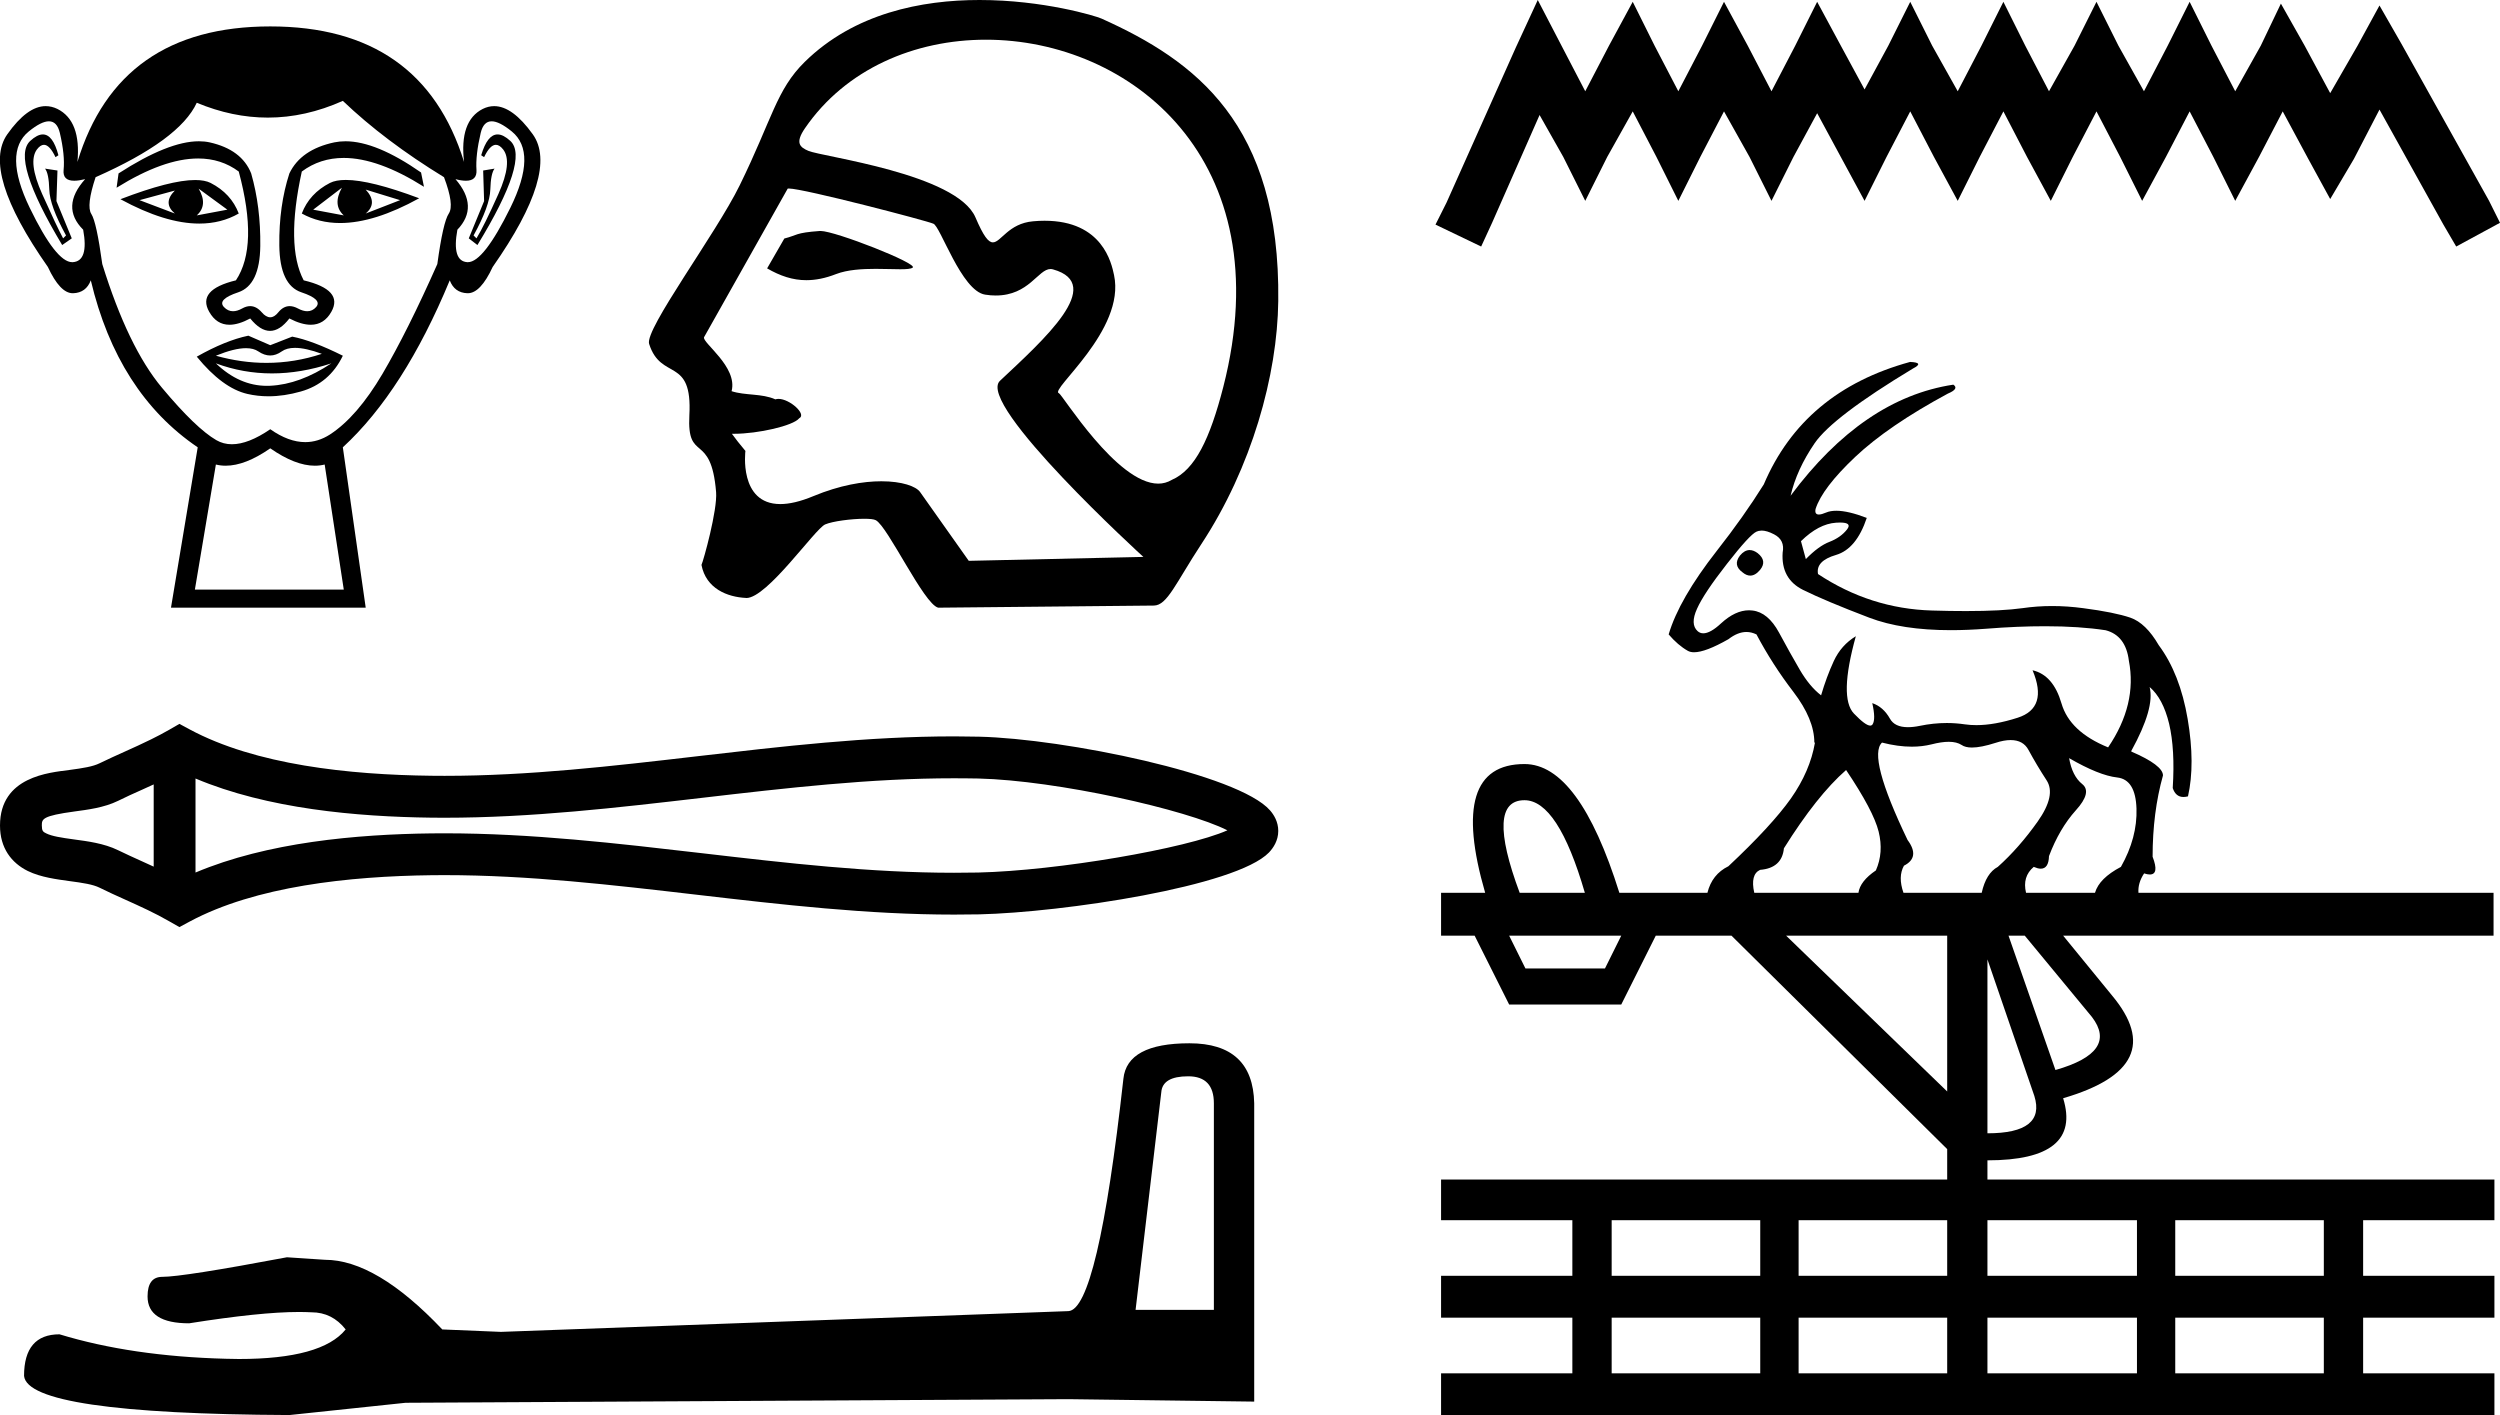 <?xml version='1.0' encoding='UTF-8' standalone='yes'?><svg xmlns='http://www.w3.org/2000/svg' xmlns:xlink='http://www.w3.org/1999/xlink' width='31.801' height='18.0' ><path d='M 2.224 2.424 Q 2.066 2.582 2.224 2.716 L 1.775 2.546 L 2.224 2.424 ZM 4.652 2.412 L 5.089 2.546 L 4.652 2.716 Q 4.81 2.582 4.652 2.412 ZM 2.527 2.4 L 2.892 2.667 L 2.503 2.74 Q 2.649 2.607 2.527 2.4 ZM 4.349 2.388 L 4.349 2.388 Q 4.227 2.607 4.373 2.74 L 3.984 2.667 L 4.349 2.388 ZM 4.399 2.289 Q 4.272 2.289 4.197 2.327 Q 3.936 2.461 3.839 2.716 Q 4.057 2.837 4.327 2.837 Q 4.762 2.837 5.332 2.522 Q 4.711 2.289 4.399 2.289 ZM 2.482 2.29 Q 2.168 2.29 1.532 2.534 Q 2.101 2.844 2.535 2.844 Q 2.814 2.844 3.037 2.716 Q 2.94 2.461 2.679 2.327 Q 2.606 2.29 2.482 2.29 ZM 0.545 1.71 Q 0.474 1.71 0.384 1.793 Q 0.136 2.024 0.791 3.117 L 0.913 3.032 L 0.718 2.558 L 0.731 2.169 L 0.573 2.145 L 0.573 2.145 Q 0.621 2.206 0.627 2.412 Q 0.633 2.619 0.84 2.995 L 0.803 3.032 Q 0.718 2.874 0.536 2.467 Q 0.354 2.06 0.469 1.902 Q 0.514 1.842 0.559 1.842 Q 0.631 1.842 0.706 1.999 L 0.743 1.975 Q 0.673 1.71 0.545 1.71 ZM 6.33 1.71 Q 6.199 1.71 6.121 1.975 L 6.158 1.999 Q 6.233 1.842 6.308 1.842 Q 6.354 1.842 6.401 1.902 Q 6.522 2.06 6.34 2.467 Q 6.158 2.874 6.061 3.032 L 6.024 2.995 Q 6.231 2.619 6.237 2.412 Q 6.243 2.206 6.291 2.145 L 6.291 2.145 L 6.146 2.169 L 6.158 2.558 L 5.963 3.032 L 6.073 3.117 Q 6.741 2.024 6.492 1.793 Q 6.402 1.71 6.33 1.71 ZM 0.622 1.543 Q 0.726 1.543 0.761 1.69 Q 0.828 1.975 0.809 2.163 Q 0.796 2.299 0.944 2.299 Q 1.001 2.299 1.083 2.279 L 1.083 2.279 Q 0.767 2.631 1.058 2.922 Q 1.131 3.323 0.925 3.335 Q 0.921 3.335 0.918 3.335 Q 0.713 3.335 0.378 2.643 Q 0.038 1.939 0.366 1.672 Q 0.525 1.543 0.622 1.543 ZM 6.254 1.543 Q 6.351 1.543 6.51 1.672 Q 6.838 1.939 6.492 2.643 Q 6.151 3.335 5.952 3.335 Q 5.949 3.335 5.945 3.335 Q 5.745 3.323 5.818 2.922 Q 6.097 2.631 5.794 2.279 L 5.794 2.279 Q 5.871 2.299 5.927 2.299 Q 6.069 2.299 6.061 2.163 Q 6.048 1.975 6.115 1.69 Q 6.15 1.543 6.254 1.543 ZM 4.395 1.797 Q 4.32 1.797 4.252 1.811 Q 3.827 1.902 3.681 2.206 Q 3.547 2.619 3.553 3.123 Q 3.559 3.626 3.833 3.718 Q 4.106 3.809 4.021 3.906 Q 3.974 3.959 3.909 3.959 Q 3.855 3.959 3.79 3.924 Q 3.734 3.894 3.685 3.894 Q 3.605 3.894 3.541 3.972 Q 3.49 4.036 3.437 4.036 Q 3.383 4.036 3.329 3.972 Q 3.261 3.894 3.182 3.894 Q 3.133 3.894 3.08 3.924 Q 3.017 3.959 2.964 3.959 Q 2.899 3.959 2.849 3.906 Q 2.758 3.809 3.031 3.718 Q 3.305 3.626 3.311 3.129 Q 3.317 2.631 3.195 2.206 Q 3.074 1.902 2.667 1.811 Q 2.603 1.797 2.53 1.797 Q 2.141 1.797 1.508 2.206 L 1.483 2.388 Q 2.081 2.016 2.521 2.016 Q 2.814 2.016 3.037 2.182 Q 3.292 3.129 3.001 3.566 Q 2.503 3.687 2.661 3.966 Q 2.754 4.131 2.919 4.131 Q 3.034 4.131 3.183 4.051 Q 3.311 4.209 3.435 4.209 Q 3.559 4.209 3.681 4.051 Q 3.835 4.131 3.953 4.131 Q 4.122 4.131 4.215 3.966 Q 4.373 3.687 3.863 3.566 Q 3.632 3.129 3.839 2.182 Q 4.071 2.009 4.372 2.009 Q 4.81 2.009 5.393 2.376 L 5.356 2.194 Q 4.786 1.797 4.395 1.797 ZM 3.752 4.425 Q 3.888 4.425 4.094 4.501 Q 3.747 4.616 3.389 4.616 Q 3.072 4.616 2.746 4.525 Q 2.981 4.429 3.129 4.429 Q 3.226 4.429 3.286 4.47 Q 3.362 4.522 3.437 4.522 Q 3.511 4.522 3.584 4.47 Q 3.647 4.425 3.752 4.425 ZM 2.746 4.622 Q 3.092 4.75 3.459 4.75 Q 3.827 4.75 4.215 4.622 L 4.215 4.622 Q 3.814 4.889 3.438 4.907 Q 3.417 4.908 3.396 4.908 Q 3.044 4.908 2.746 4.622 ZM 3.159 4.27 Q 2.867 4.331 2.503 4.537 Q 2.831 4.938 3.147 5.011 Q 3.277 5.041 3.416 5.041 Q 3.613 5.041 3.827 4.98 Q 4.191 4.877 4.361 4.525 Q 3.972 4.331 3.717 4.282 L 3.438 4.391 L 3.159 4.27 ZM 4.361 1.283 Q 4.895 1.793 5.648 2.254 Q 5.781 2.607 5.709 2.716 Q 5.636 2.825 5.563 3.359 Q 5.186 4.209 4.865 4.756 Q 4.543 5.302 4.197 5.527 Q 4.046 5.624 3.883 5.624 Q 3.671 5.624 3.438 5.46 Q 3.159 5.651 2.95 5.651 Q 2.841 5.651 2.752 5.599 Q 2.491 5.448 2.06 4.932 Q 1.629 4.416 1.301 3.359 Q 1.228 2.825 1.162 2.722 Q 1.095 2.619 1.216 2.254 Q 2.285 1.781 2.503 1.307 Q 2.956 1.496 3.407 1.496 Q 3.885 1.496 4.361 1.283 ZM 3.438 5.703 Q 3.756 5.924 4.005 5.924 Q 4.07 5.924 4.13 5.909 L 4.373 7.5 L 2.479 7.5 L 2.746 5.909 Q 2.806 5.924 2.871 5.924 Q 3.12 5.924 3.438 5.703 ZM 3.438 0.336 Q 1.508 0.336 0.985 2.06 Q 1.034 1.538 0.731 1.386 Q 0.657 1.35 0.581 1.35 Q 0.346 1.35 0.093 1.708 Q -0.241 2.182 0.609 3.396 Q 0.764 3.73 0.925 3.73 Q 0.928 3.73 0.931 3.73 Q 1.095 3.724 1.155 3.566 Q 1.495 4.998 2.515 5.69 L 2.175 7.73 L 4.652 7.73 L 4.361 5.69 Q 5.138 4.974 5.721 3.566 Q 5.781 3.724 5.945 3.73 Q 5.948 3.73 5.951 3.73 Q 6.112 3.73 6.267 3.396 Q 7.117 2.182 6.777 1.708 Q 6.52 1.35 6.286 1.35 Q 6.212 1.35 6.14 1.386 Q 5.842 1.538 5.903 2.06 Q 5.369 0.336 3.438 0.336 Z' style='fill:#000000;stroke:none' /><path d='M 10.438 2.938 C 10.435 2.938 10.433 2.938 10.431 2.938 C 10.11 2.961 10.145 2.992 9.977 3.034 L 9.758 3.414 C 9.924 3.51 10.083 3.564 10.257 3.564 C 10.374 3.564 10.498 3.54 10.636 3.486 C 10.779 3.431 10.966 3.42 11.139 3.42 C 11.256 3.42 11.366 3.425 11.451 3.425 C 11.53 3.425 11.588 3.421 11.61 3.404 C 11.68 3.352 10.624 2.938 10.438 2.938 ZM 12.541 0.505 C 14.371 0.505 16.304 2.023 15.561 4.921 C 15.391 5.582 15.202 5.976 14.906 6.104 C 14.851 6.137 14.793 6.152 14.733 6.152 C 14.206 6.152 13.511 5.014 13.47 5.002 C 13.34 4.965 14.322 4.203 14.171 3.499 C 14.139 3.348 14.026 2.808 13.287 2.808 C 13.241 2.808 13.192 2.81 13.141 2.815 C 12.828 2.842 12.732 3.083 12.63 3.083 C 12.572 3.083 12.511 3.005 12.408 2.765 C 12.169 2.21 10.46 1.995 10.283 1.919 C 10.175 1.873 10.111 1.819 10.239 1.632 C 10.758 0.875 11.637 0.505 12.541 0.505 ZM 10.035 2.398 C 10.222 2.398 11.797 2.81 11.871 2.845 C 11.959 2.866 12.229 3.703 12.532 3.748 C 12.58 3.756 12.625 3.759 12.666 3.759 C 13.091 3.759 13.205 3.422 13.364 3.422 C 13.374 3.422 13.385 3.424 13.396 3.427 C 14.067 3.616 13.277 4.321 12.72 4.844 C 12.408 5.137 14.544 7.084 14.544 7.084 L 12.323 7.134 L 11.704 6.259 C 11.652 6.186 11.474 6.122 11.211 6.122 C 10.98 6.122 10.682 6.172 10.349 6.31 C 10.176 6.382 10.038 6.412 9.926 6.412 C 9.394 6.412 9.482 5.736 9.482 5.736 C 9.41 5.651 9.354 5.579 9.31 5.518 L 9.31 5.518 C 9.318 5.518 9.327 5.518 9.336 5.518 C 9.643 5.518 10.089 5.416 10.166 5.321 C 10.266 5.271 10.046 5.074 9.903 5.074 C 9.889 5.074 9.876 5.076 9.863 5.08 C 9.691 5.003 9.479 5.033 9.306 4.976 C 9.388 4.666 8.926 4.356 8.956 4.289 L 10.02 2.399 C 10.023 2.398 10.028 2.398 10.035 2.398 ZM 12.46 0.0 C 11.722 0.0 10.867 0.168 10.237 0.787 C 9.875 1.143 9.825 1.509 9.409 2.358 C 9.108 2.973 8.198 4.19 8.257 4.374 C 8.409 4.852 8.81 4.528 8.769 5.282 C 8.736 5.896 9.045 5.482 9.109 6.259 C 9.128 6.487 8.948 7.133 8.923 7.186 C 8.981 7.489 9.254 7.595 9.489 7.606 C 9.491 7.607 9.492 7.607 9.494 7.607 C 9.76 7.607 10.365 6.729 10.496 6.671 C 10.591 6.63 10.832 6.599 10.994 6.599 C 11.062 6.599 11.116 6.604 11.14 6.617 C 11.293 6.695 11.751 7.684 11.934 7.73 L 14.678 7.703 C 14.848 7.701 14.956 7.417 15.281 6.922 C 15.922 5.948 16.249 4.774 16.26 3.829 C 16.288 1.572 15.202 0.771 14.011 0.236 C 13.938 0.203 13.27 0.0 12.46 0.0 Z' style='fill:#000000;stroke:none' /><path d='M 15.759 10.474 C 15.759 10.474 15.759 10.474 15.759 10.474 L 15.759 10.474 C 15.759 10.474 15.759 10.474 15.759 10.474 L 15.759 10.474 C 15.759 10.474 15.759 10.474 15.759 10.474 ZM 15.754 10.658 C 15.754 10.658 15.754 10.658 15.754 10.658 L 15.754 10.658 C 15.754 10.658 15.754 10.658 15.754 10.658 C 15.754 10.658 15.754 10.658 15.754 10.658 ZM 1.955 9.978 L 1.955 11.024 L 1.955 11.024 C 1.905 11.001 1.856 10.979 1.808 10.957 L 1.808 10.957 C 1.7 10.908 1.598 10.862 1.502 10.815 L 1.502 10.815 C 1.323 10.727 1.105 10.7 0.95 10.679 L 0.95 10.679 C 0.773 10.655 0.661 10.637 0.588 10.601 L 0.588 10.601 C 0.548 10.582 0.532 10.57 0.532 10.501 C 0.532 10.418 0.537 10.378 0.95 10.322 L 0.95 10.322 C 1.105 10.301 1.323 10.275 1.502 10.187 L 1.502 10.187 L 1.502 10.187 C 1.598 10.139 1.7 10.093 1.808 10.045 L 1.808 10.045 C 1.856 10.023 1.905 10.001 1.955 9.978 ZM 2.487 11.099 L 2.487 11.099 L 2.487 11.099 C 2.487 11.099 2.487 11.099 2.487 11.099 ZM 12.136 9.9 C 12.191 9.9 12.245 9.9 12.3 9.901 L 12.3 9.901 C 12.348 9.901 12.396 9.902 12.444 9.903 L 12.444 9.903 C 13.445 9.927 15.094 10.299 15.613 10.562 L 15.613 10.562 C 15.087 10.795 13.453 11.075 12.444 11.099 L 12.444 11.099 L 12.444 11.099 C 12.342 11.101 12.239 11.102 12.136 11.102 C 11.073 11.102 10.01 10.979 8.929 10.853 L 8.929 10.853 C 7.853 10.728 6.758 10.6 5.655 10.6 C 5.598 10.6 5.542 10.6 5.485 10.601 L 5.485 10.601 C 4.537 10.613 3.402 10.713 2.487 11.099 L 2.487 11.099 L 2.487 9.903 L 2.487 9.903 C 3.402 10.289 4.537 10.389 5.485 10.401 L 5.485 10.401 L 5.485 10.401 C 5.542 10.401 5.598 10.402 5.655 10.402 C 6.758 10.402 7.853 10.274 8.929 10.149 C 10.01 10.023 11.073 9.9 12.136 9.9 ZM 2.282 9.208 L 2.154 9.282 C 2.078 9.326 2.001 9.366 1.922 9.405 L 1.922 9.405 C 1.813 9.459 1.702 9.509 1.589 9.56 L 1.589 9.56 C 1.483 9.608 1.373 9.657 1.267 9.709 L 1.267 9.709 L 1.267 9.709 C 1.182 9.751 1.059 9.771 0.878 9.795 L 0.878 9.795 C 0.633 9.828 0.0 9.875 0.0 10.501 C 0.0 10.789 0.147 10.977 0.353 11.079 L 0.353 11.079 C 0.52 11.161 0.729 11.186 0.878 11.207 L 0.878 11.207 C 1.059 11.231 1.182 11.25 1.267 11.292 L 1.267 11.292 L 1.267 11.292 C 1.373 11.345 1.483 11.394 1.589 11.442 L 1.589 11.442 C 1.784 11.53 1.973 11.615 2.154 11.72 L 2.282 11.793 L 2.412 11.723 C 3.251 11.273 4.439 11.146 5.491 11.133 L 5.491 11.133 L 5.491 11.133 C 5.546 11.133 5.601 11.132 5.656 11.132 C 6.722 11.132 7.786 11.256 8.868 11.382 L 8.868 11.382 C 9.943 11.507 11.036 11.634 12.137 11.634 C 12.243 11.634 12.35 11.633 12.457 11.631 L 12.457 11.631 C 13.516 11.606 15.722 11.278 16.142 10.844 L 16.142 10.844 C 16.195 10.788 16.26 10.695 16.26 10.57 C 16.26 10.453 16.204 10.364 16.156 10.309 L 16.156 10.309 C 15.755 9.847 13.537 9.397 12.457 9.371 L 12.457 9.371 L 12.457 9.371 C 12.407 9.37 12.357 9.369 12.307 9.369 L 12.307 9.369 C 12.25 9.368 12.193 9.367 12.137 9.367 C 11.036 9.367 9.943 9.495 8.868 9.62 C 7.786 9.746 6.722 9.869 5.656 9.869 C 5.601 9.869 5.546 9.869 5.491 9.868 L 5.491 9.868 C 4.439 9.856 3.251 9.729 2.412 9.278 L 2.282 9.208 Z' style='fill:#000000;stroke:none' /><path d='M 15.114 13.691 Q 15.441 13.691 15.441 14.034 L 15.441 16.662 L 14.445 16.662 L 14.772 13.894 Q 14.787 13.691 15.114 13.691 ZM 15.13 13.271 Q 14.336 13.271 14.29 13.723 Q 13.963 16.662 13.59 16.678 L 6.372 16.942 L 5.626 16.911 Q 4.786 16.025 4.133 16.025 Q 3.899 16.009 3.65 15.993 Q 2.328 16.242 2.064 16.242 Q 1.877 16.242 1.877 16.491 Q 1.877 16.833 2.406 16.833 Q 3.314 16.689 3.799 16.689 Q 3.887 16.689 3.962 16.693 Q 4.226 16.693 4.397 16.911 Q 4.094 17.287 3.039 17.287 Q 2.958 17.287 2.873 17.284 Q 1.675 17.253 0.757 16.973 Q 0.306 16.973 0.306 17.502 Q 0.353 17.984 3.682 18 L 5.159 17.844 L 13.59 17.798 L 15.954 17.829 L 15.954 14.034 Q 15.938 13.271 15.13 13.271 Z' style='fill:#000000;stroke:none' /><path d='M 19.561 0.0 L 19.282 0.604 L 18.4 2.578 L 18.26 2.857 L 18.841 3.136 L 18.98 2.834 L 19.584 1.463 L 19.886 1.997 L 20.165 2.555 L 20.444 1.997 L 20.769 1.417 L 21.071 1.997 L 21.349 2.555 L 21.628 1.997 L 21.93 1.417 L 22.255 1.997 L 22.534 2.555 L 22.813 1.997 L 23.115 1.44 L 23.416 1.997 L 23.718 2.555 L 23.997 1.997 L 24.299 1.417 L 24.601 1.997 L 24.903 2.555 L 25.182 1.997 L 25.484 1.417 L 25.785 1.997 L 26.087 2.555 L 26.366 1.997 L 26.668 1.417 L 26.97 1.997 L 27.249 2.555 L 27.551 1.997 L 27.853 1.417 L 28.155 1.997 L 28.433 2.555 L 28.735 1.997 L 29.037 1.417 L 29.362 2.021 L 29.641 2.532 L 29.943 2.021 L 30.268 1.394 L 31.081 2.857 L 31.244 3.136 L 31.801 2.834 L 31.662 2.555 L 30.547 0.557 L 30.268 0.07 L 29.989 0.581 L 29.641 1.185 L 29.316 0.581 L 29.014 0.046 L 28.758 0.581 L 28.433 1.161 L 28.131 0.581 L 27.853 0.023 L 27.574 0.581 L 27.272 1.161 L 26.947 0.581 L 26.668 0.023 L 26.389 0.581 L 26.064 1.161 L 25.762 0.581 L 25.484 0.023 L 25.205 0.581 L 24.903 1.161 L 24.578 0.581 L 24.299 0.023 L 24.02 0.581 L 23.718 1.138 L 23.416 0.581 L 23.115 0.023 L 22.836 0.581 L 22.534 1.161 L 22.232 0.581 L 21.93 0.023 L 21.651 0.581 L 21.349 1.161 L 21.047 0.581 L 20.769 0.023 L 20.467 0.581 L 20.165 1.161 L 19.863 0.581 L 19.561 0.0 Z' style='fill:#000000;stroke:none' /><path d='M 23.406 6.647 C 23.512 6.647 23.541 6.676 23.494 6.736 C 23.44 6.804 23.366 6.856 23.273 6.892 C 23.18 6.927 23.079 7.001 22.971 7.112 L 22.909 6.884 C 23.059 6.737 23.207 6.659 23.355 6.649 C 23.373 6.647 23.39 6.647 23.405 6.647 C 23.405 6.647 23.406 6.647 23.406 6.647 ZM 22.256 6.997 C 22.255 6.997 22.255 6.997 22.254 6.997 C 22.211 6.998 22.171 7.021 22.133 7.067 C 22.071 7.148 22.082 7.219 22.164 7.279 C 22.198 7.308 22.231 7.322 22.264 7.322 C 22.306 7.322 22.348 7.298 22.389 7.249 C 22.451 7.173 22.441 7.102 22.358 7.036 C 22.323 7.01 22.289 6.997 22.256 6.997 ZM 22.408 6.749 C 22.453 6.749 22.506 6.765 22.567 6.797 C 22.66 6.845 22.697 6.922 22.676 7.029 C 22.661 7.251 22.747 7.41 22.936 7.504 C 23.124 7.597 23.405 7.715 23.777 7.857 C 24.055 7.963 24.401 8.016 24.816 8.016 C 24.957 8.016 25.105 8.01 25.262 7.998 C 25.535 7.976 25.786 7.966 26.016 7.966 C 26.307 7.966 26.563 7.983 26.785 8.017 C 26.956 8.062 27.054 8.192 27.08 8.404 C 27.152 8.774 27.064 9.142 26.816 9.507 C 26.491 9.375 26.293 9.189 26.223 8.948 C 26.153 8.707 26.031 8.567 25.855 8.526 L 25.855 8.526 C 25.989 8.845 25.926 9.047 25.665 9.13 C 25.469 9.193 25.294 9.224 25.141 9.224 C 25.09 9.224 25.041 9.221 24.994 9.214 C 24.919 9.203 24.842 9.197 24.764 9.197 C 24.652 9.197 24.537 9.209 24.421 9.233 C 24.364 9.245 24.314 9.25 24.269 9.25 C 24.157 9.25 24.081 9.214 24.041 9.142 C 23.984 9.041 23.909 8.975 23.816 8.944 L 23.816 8.944 C 23.847 9.081 23.848 9.171 23.82 9.214 C 23.813 9.224 23.803 9.23 23.79 9.23 C 23.75 9.23 23.681 9.179 23.583 9.077 C 23.454 8.943 23.462 8.615 23.607 8.093 L 23.607 8.093 C 23.482 8.169 23.389 8.274 23.327 8.408 C 23.265 8.542 23.211 8.688 23.165 8.845 C 23.066 8.769 22.976 8.66 22.893 8.518 C 22.811 8.377 22.723 8.22 22.63 8.047 C 22.537 7.875 22.424 7.781 22.292 7.766 C 22.278 7.764 22.263 7.763 22.249 7.763 C 22.131 7.763 22.013 7.819 21.893 7.929 C 21.802 8.014 21.726 8.056 21.667 8.056 C 21.639 8.056 21.615 8.047 21.594 8.028 C 21.53 7.97 21.527 7.875 21.587 7.743 C 21.646 7.611 21.773 7.421 21.967 7.173 C 22.16 6.925 22.286 6.788 22.343 6.763 C 22.36 6.755 22.38 6.75 22.401 6.75 C 22.404 6.75 22.406 6.749 22.408 6.749 ZM 19.392 10.179 C 19.676 10.179 19.932 10.572 20.16 11.357 L 19.331 11.357 C 19.038 10.572 19.058 10.179 19.392 10.179 ZM 23.483 9.795 C 23.715 10.14 23.853 10.401 23.897 10.578 C 23.941 10.756 23.929 10.92 23.862 11.072 C 23.728 11.163 23.654 11.258 23.64 11.357 L 22.315 11.357 C 22.28 11.201 22.305 11.104 22.389 11.065 C 22.575 11.05 22.676 10.958 22.692 10.791 C 22.971 10.345 23.234 10.013 23.483 9.795 ZM 25.576 9.414 C 25.683 9.414 25.759 9.456 25.804 9.541 C 25.874 9.67 25.95 9.798 26.033 9.925 C 26.116 10.051 26.078 10.226 25.921 10.449 C 25.763 10.672 25.594 10.865 25.413 11.027 C 25.314 11.08 25.245 11.19 25.208 11.357 L 24.213 11.357 C 24.165 11.22 24.167 11.105 24.219 11.012 C 24.359 10.941 24.374 10.832 24.265 10.685 C 23.924 9.975 23.816 9.562 23.94 9.446 L 23.94 9.446 C 24.076 9.481 24.202 9.498 24.319 9.498 C 24.408 9.498 24.49 9.488 24.568 9.469 C 24.654 9.447 24.727 9.436 24.789 9.436 C 24.858 9.436 24.912 9.45 24.952 9.476 C 24.983 9.498 25.028 9.509 25.084 9.509 C 25.161 9.509 25.26 9.489 25.382 9.45 C 25.455 9.426 25.519 9.414 25.575 9.414 C 25.576 9.414 25.576 9.414 25.576 9.414 ZM 26.32 9.644 C 26.573 9.79 26.777 9.873 26.933 9.89 C 27.088 9.908 27.169 10.04 27.177 10.286 C 27.185 10.532 27.119 10.779 26.979 11.027 C 26.795 11.124 26.685 11.233 26.649 11.357 L 25.772 11.357 C 25.739 11.219 25.772 11.109 25.87 11.027 C 25.905 11.042 25.934 11.05 25.959 11.05 C 26.026 11.05 26.061 10.997 26.064 10.89 C 26.152 10.657 26.266 10.463 26.405 10.308 C 26.545 10.154 26.572 10.042 26.487 9.974 C 26.402 9.906 26.346 9.796 26.32 9.644 ZM 20.623 11.902 L 20.416 12.319 L 19.404 12.319 L 19.197 11.902 ZM 25.756 11.902 L 26.61 12.936 C 26.837 13.233 26.683 13.458 26.146 13.611 L 25.549 11.902 ZM 24.769 11.902 L 24.769 13.884 L 22.72 11.902 ZM 25.281 12.204 L 25.878 13.942 C 25.976 14.258 25.776 14.416 25.281 14.416 L 25.281 12.204 ZM 22.391 15.521 L 22.391 16.229 L 20.501 16.229 L 20.501 15.521 ZM 24.769 15.521 L 24.769 16.229 L 22.879 16.229 L 22.879 15.521 ZM 27.183 15.521 L 27.183 16.229 L 25.281 16.229 L 25.281 15.521 ZM 29.56 15.521 L 29.56 16.229 L 27.67 16.229 L 27.67 15.521 ZM 22.391 16.761 L 22.391 17.469 L 20.501 17.469 L 20.501 16.761 ZM 24.769 16.761 L 24.769 17.469 L 22.879 17.469 L 22.879 16.761 ZM 27.183 16.761 L 27.183 17.469 L 25.281 17.469 L 25.281 16.761 ZM 29.56 16.761 L 29.56 17.469 L 27.67 17.469 L 27.67 16.761 ZM 24.297 4.604 C 23.392 4.852 22.772 5.371 22.436 6.162 C 22.265 6.436 22.066 6.717 21.839 7.006 C 21.518 7.416 21.314 7.771 21.226 8.07 C 21.304 8.161 21.385 8.231 21.47 8.279 C 21.492 8.291 21.518 8.297 21.549 8.297 C 21.646 8.297 21.791 8.242 21.986 8.131 C 22.065 8.07 22.141 8.039 22.216 8.039 C 22.259 8.039 22.301 8.05 22.343 8.07 C 22.477 8.323 22.633 8.567 22.812 8.8 C 22.99 9.033 23.079 9.248 23.079 9.446 L 23.087 9.446 C 23.046 9.689 22.943 9.926 22.781 10.157 C 22.618 10.387 22.353 10.675 21.986 11.019 C 21.847 11.087 21.758 11.2 21.719 11.357 L 20.599 11.357 C 20.257 10.265 19.855 9.719 19.392 9.719 C 18.741 9.719 18.575 10.265 18.892 11.357 L 18.331 11.357 L 18.331 11.902 L 18.758 11.902 L 19.197 12.778 L 20.623 12.778 L 21.062 11.902 L 22.025 11.902 L 24.769 14.617 L 24.769 15.004 L 18.331 15.004 L 18.331 15.521 L 20.001 15.521 L 20.001 16.229 L 18.331 16.229 L 18.331 16.761 L 20.001 16.761 L 20.001 17.469 L 18.331 17.469 L 18.331 18 L 31.73 18 L 31.73 17.469 L 30.06 17.469 L 30.06 16.761 L 31.73 16.761 L 31.73 16.229 L 30.06 16.229 L 30.06 15.521 L 31.73 15.521 L 31.73 15.004 L 25.281 15.004 L 25.281 14.76 C 26.085 14.76 26.406 14.497 26.244 13.97 C 27.162 13.702 27.37 13.267 26.866 12.663 L 26.244 11.902 L 31.719 11.902 L 31.719 11.357 L 27.202 11.357 C 27.196 11.275 27.219 11.193 27.274 11.11 C 27.302 11.119 27.326 11.124 27.346 11.124 C 27.428 11.124 27.44 11.049 27.382 10.898 C 27.382 10.523 27.426 10.178 27.514 9.864 C 27.514 9.778 27.38 9.676 27.111 9.56 L 27.111 9.552 C 27.312 9.187 27.39 8.916 27.344 8.739 L 27.344 8.739 C 27.457 8.835 27.54 8.991 27.592 9.206 C 27.643 9.422 27.659 9.694 27.638 10.024 C 27.663 10.1 27.708 10.138 27.775 10.138 C 27.793 10.138 27.812 10.135 27.832 10.13 C 27.894 9.856 27.893 9.528 27.828 9.146 C 27.763 8.763 27.641 8.45 27.46 8.207 C 27.351 8.019 27.231 7.903 27.099 7.857 C 26.967 7.812 26.767 7.771 26.498 7.736 C 26.364 7.718 26.233 7.709 26.104 7.709 C 25.975 7.709 25.85 7.718 25.727 7.736 C 25.555 7.76 25.315 7.773 25.008 7.773 C 24.876 7.773 24.732 7.771 24.576 7.766 C 24.053 7.751 23.57 7.596 23.126 7.302 C 23.105 7.191 23.181 7.11 23.355 7.059 C 23.528 7.008 23.658 6.851 23.746 6.588 C 23.587 6.527 23.458 6.497 23.359 6.497 C 23.309 6.497 23.266 6.504 23.231 6.519 C 23.191 6.536 23.16 6.545 23.137 6.545 C 23.099 6.545 23.085 6.521 23.095 6.474 C 23.152 6.296 23.32 6.076 23.599 5.812 C 23.878 5.549 24.271 5.28 24.777 5.007 C 24.875 4.966 24.899 4.928 24.847 4.893 L 24.847 4.893 C 24.082 5.009 23.392 5.48 22.777 6.306 C 22.829 6.083 22.931 5.86 23.083 5.638 C 23.236 5.415 23.653 5.098 24.335 4.687 C 24.433 4.637 24.421 4.609 24.297 4.604 Z' style='fill:#000000;stroke:none' /></svg>